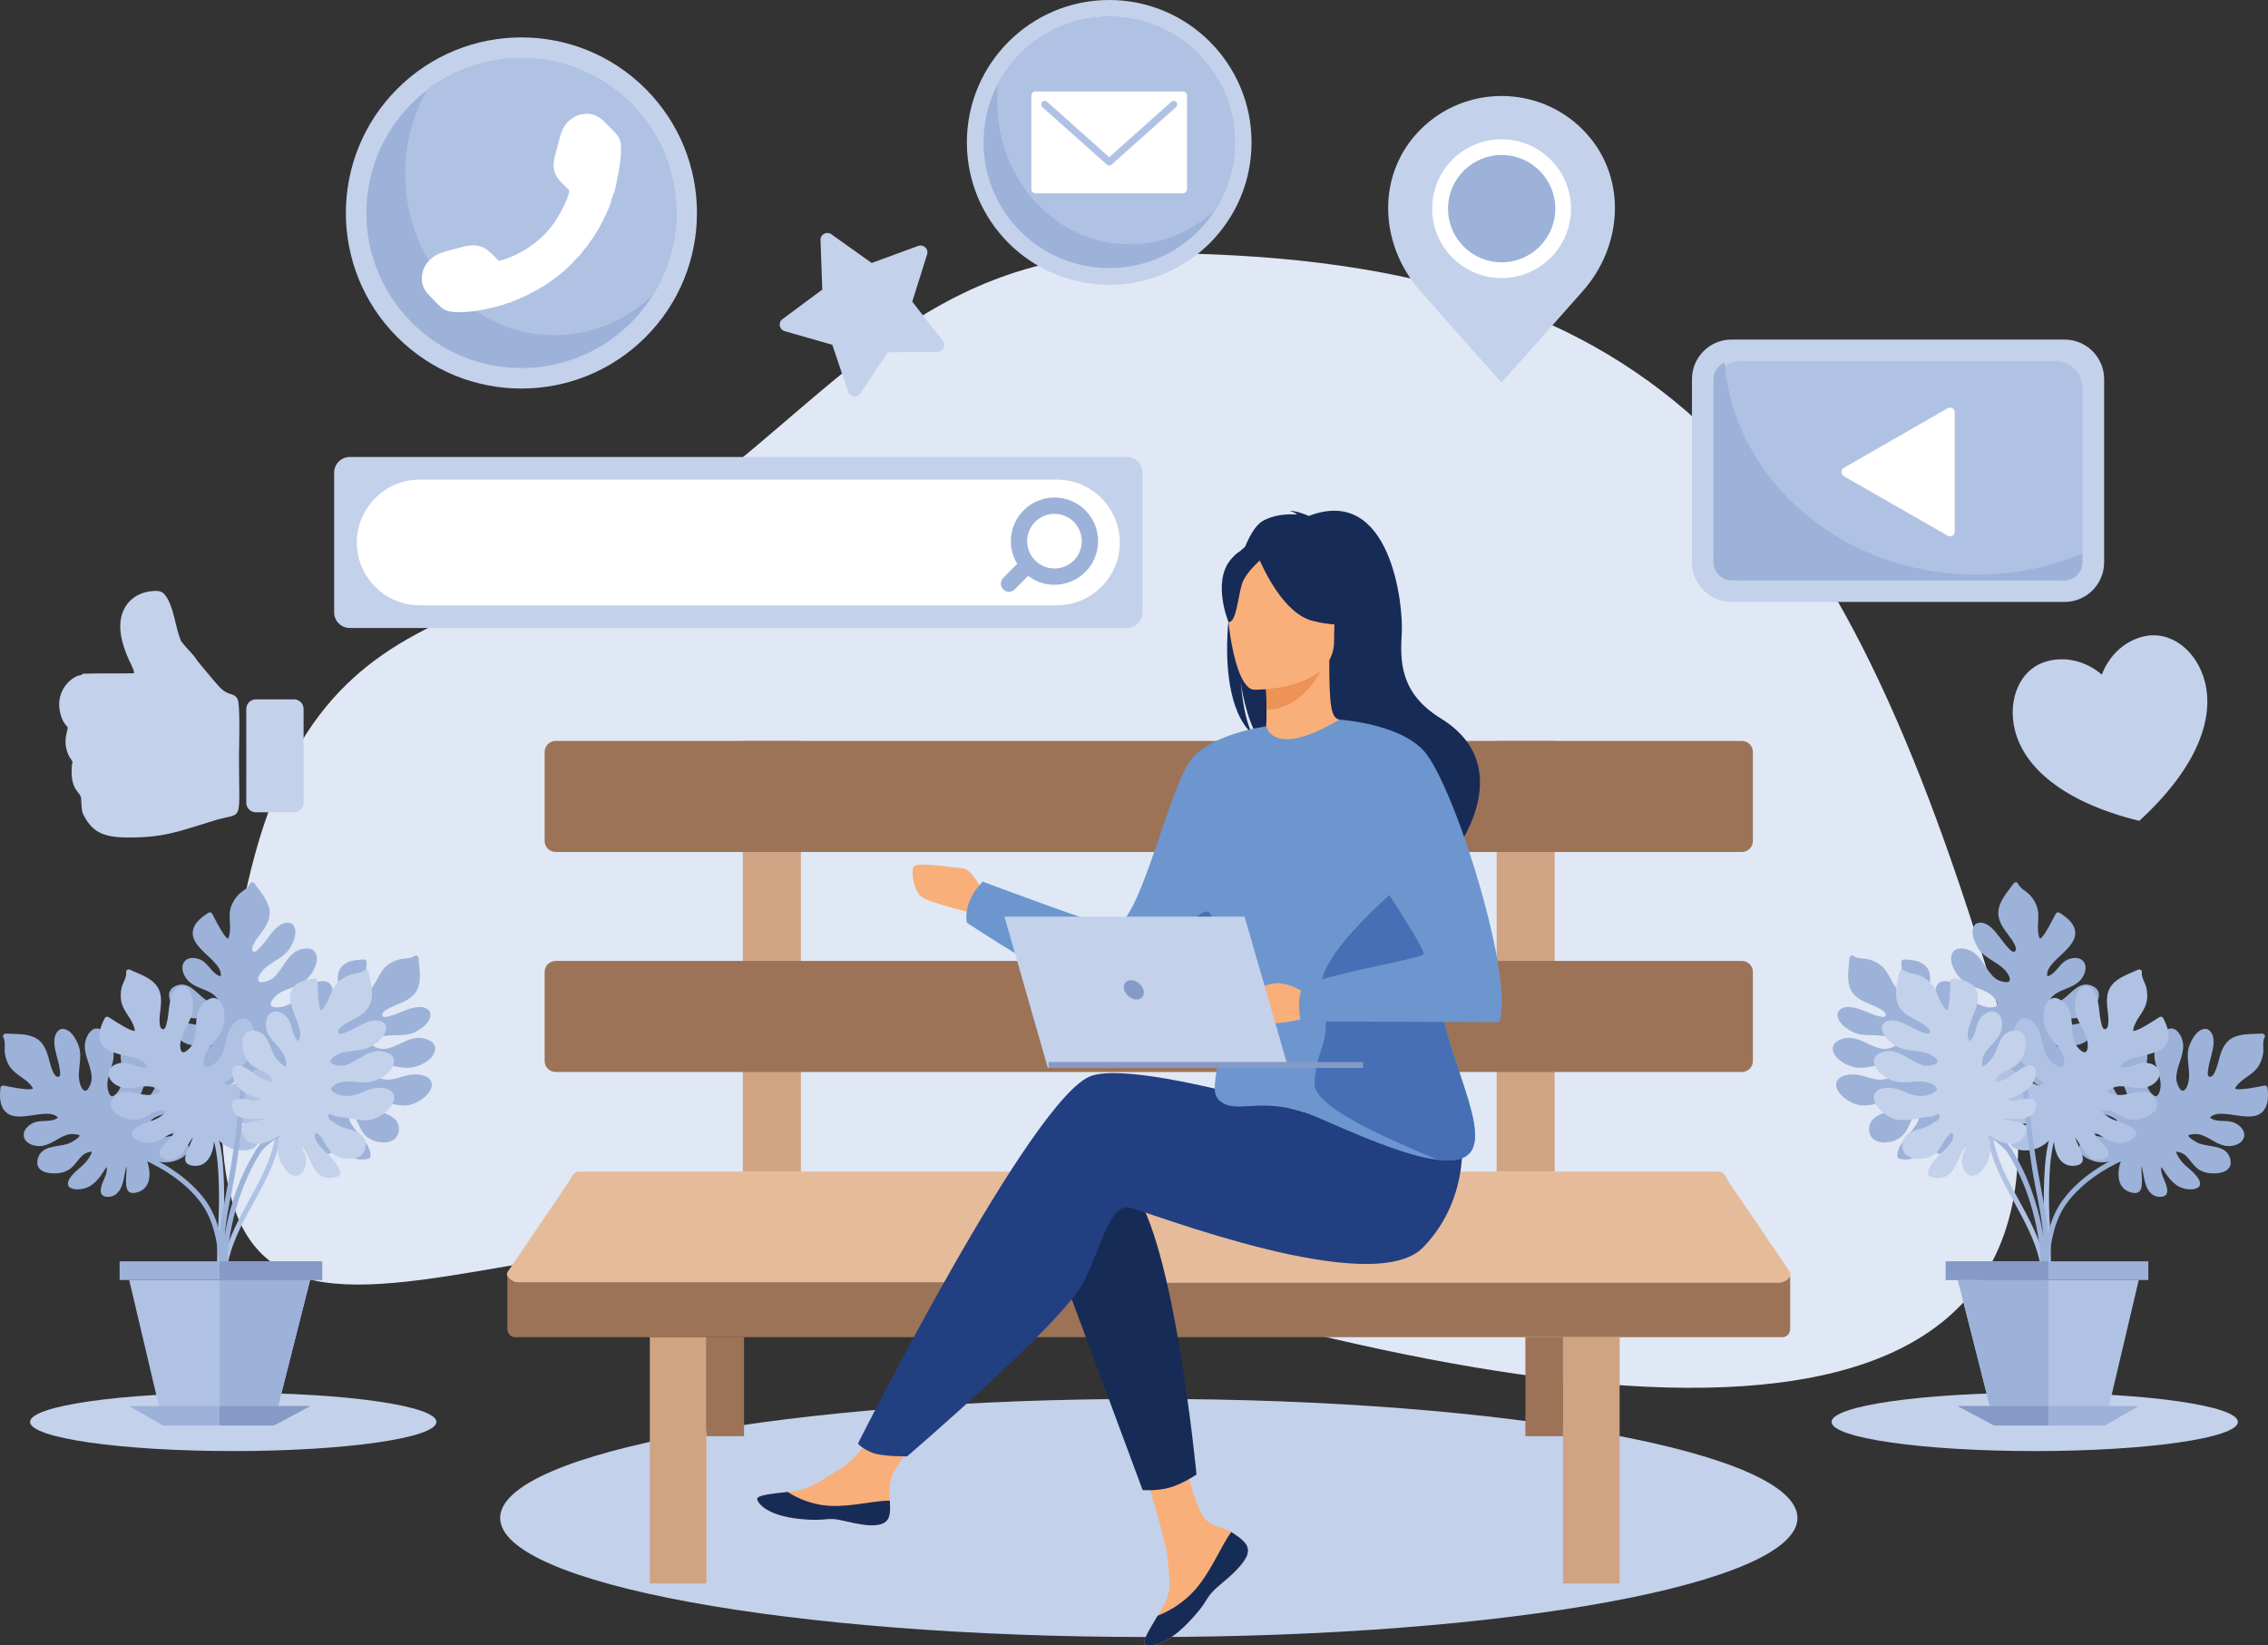 <?xml version="1.0" encoding="UTF-8"?><svg id="a" xmlns="http://www.w3.org/2000/svg" viewBox="0 0 2140.64 1552.76"><rect x="0" y="0" width="2140.64" height="1552.76" fill="#333333" stroke="none"/><path d="M1079.92,238.75c-206.61,0-293.66,136.33-442.82,242.37-197.44,140.34-394.85,48.94-426.44,523.05-28.17,421.94,322.91,45.7,817.9,196.83,495.03,151.13,999.12,212.01,849.54-277.05-149.59-488.98-318.13-685.19-798.17-685.19Z" style="fill:#e0e8f5; fill-rule:evenodd;"/><path d="M1084.27,1320.14c-338.13,0-612.21,50.32-612.21,112.36s274.08,112.36,612.21,112.36,612.25-50.33,612.25-112.36-274.12-112.36-612.25-112.36Z" style="fill:#c4d1eb; fill-rule:evenodd;"/><rect x="1439.74" y="1261.88" width="35.53" height="93.48" style="fill:#9c7357;"/><rect x="666.69" y="1261.88" width="35.57" height="93.48" style="fill:#9c7357;"/><path d="M1467.33,699.22h-54.72v406.45h54.72v-406.45h0Zm-711.44,0h-54.72v406.45h54.72v-406.45Z" style="fill:#d0a382; fill-rule:evenodd;"/><path d="M1643.97,699.22H524.54c-5.78,0-10.48,4.62-10.48,10.25v84.31c0,5.62,4.7,10.25,10.48,10.25H1643.97c5.78,0,10.48-4.62,10.48-10.25v-84.31c0-5.63-4.7-10.25-10.48-10.25Z" style="fill:#9c7357; fill-rule:evenodd;"/><path d="M1643.97,906.84H524.54c-5.78,0-10.48,4.62-10.48,10.25v84.31c0,5.62,4.7,10.25,10.48,10.25H1643.97c5.78,0,10.48-4.62,10.48-10.25v-84.31c0-5.63-4.7-10.25-10.48-10.25Z" style="fill:#9c7357; fill-rule:evenodd;"/><path d="M1622.08,1105.67H546.47c-5.55,0-6.97,5.62-10.06,10.25l-57.18,84.23c-3.12,4.62,4.62,10.33,10.02,10.33H1679.26c5.4,0,13.25-5.62,10.02-10.33l-57.18-84.23c-3.08-4.62-4.47-10.25-10.02-10.25Z" style="fill:#e5bb9a; fill-rule:evenodd;"/><path d="M478.85,1204.08v49.86c0,4.39,3.27,7.94,7.2,7.94H1682.5c3.93,0,7.17-3.55,7.17-7.94v-49.79c-1.39,3.39-6.55,6.32-10.4,6.32H489.25c-3.89,0-9.02-3.01-10.4-6.4Z" style="fill:#9c7357; fill-rule:evenodd;"/><path d="M1528.68,1261.88h-53.41v232.43h53.41v-232.43h0Zm-861.98,0h-53.37v232.43h53.37v-232.43Z" style="fill:#d0a382; fill-rule:evenodd;"/><path d="M1340.79,122.15h0c-42.08,42-39.46,108.35,0,152.82l76.45,86.08,76.45-86.08c39.46-44.47,42-110.82,0-152.82h0c-42.08-42.08-110.82-42.08-152.9,0Z" style="fill:#c4d1eb; fill-rule:evenodd;"/><path d="M1417.24,131.47c-36.22,0-65.5,29.29-65.5,65.43s29.29,65.51,65.5,65.51,65.51-29.36,65.51-65.51-29.36-65.43-65.51-65.43Z" style="fill:#fff; fill-rule:evenodd;"/><circle cx="1417.24" cy="196.9" r="50.63" transform="translate(1202.64 1611.57) rotate(-89.28)" style="fill:#9db2d9;"/><path d="M201.56,774.51c28.94-8.94,24,5.39,24-60.42,0-9.02,1.58-50.4-1.66-55.02-4.24-6.09-8.21-1.7-16.88-10.94-7.13-7.71-13.6-16.11-20.35-24.04l-3.43-4.86c-4.82-5.63-7.51-7.86-12.48-14.41-5.7-14.1-6.63-32.45-14.76-43-3.12-4.09-6.28-4.62-13.14-3.93-14.95,1.62-26.01,11.02-28.75,26.13-2.62,14.41,3.66,31.13,9.94,43.62,.96,2.7,2.31,4.08,2.5,7.71-16.07,.46-32.71-.15-48.51,.46-1.31,1.23,1.43,0-1.93,1.31-1.19,.46-.73,.15-2.16,.39-11.17,4.24-21.23,18.03-17.22,34.83,.92,3.85,1.89,6.78,3.89,9.86,3.08,4.78,4.24,2.47,2.27,9.56-2.27,8.17-.89,17.96,4.16,24.82,1.16,1.54,1.97,3.08,.92,4.32-2.5,26.12,8.36,25.43,8.63,33.21,.39,10.17,.96,12.33,1.85,14.18,8.13,16.41,18.34,21.81,40.81,22.04,34.91,.38,49.01-5.55,82.27-15.8h0Zm39.92-7.94h36.03c4.93,0,9.02-4.01,9.02-9.02v-88.55c0-4.93-4.08-9.02-9.02-9.02h-36.03c-4.97,0-9.02,4.08-9.02,9.02v88.55c0,5.01,4.05,9.02,9.02,9.02Z" style="fill:#c4d1eb; fill-rule:evenodd;"/><path d="M889.84,321.52l-28.82-36.84,14.03-44.62c1.58-5.09-3.35-9.79-8.36-8.01l-43.97,16.11-38.11-27.13c-4.35-3.08-10.4,.15-10.17,5.47l1.66,46.78-37.57,27.9c-4.32,3.16-3.08,9.86,2.08,11.33l44.97,12.87,14.91,44.31c1.7,5.09,8.48,6.01,11.44,1.62l26.13-38.84,46.82-.46c5.32-.08,8.32-6.24,4.97-10.48Z" style="fill:#c4d1eb; fill-rule:evenodd;"/><path d="M1983.83,636.72s-21.27-20.5-51.02-12.87c-26.51,6.78-38.38,36.45-30.98,65.58,8.63,33.68,43.77,67.12,117.29,85.23,55.95-51.25,70.59-97.49,61.96-131.24-7.4-29.05-32.14-49.32-58.65-42.62-29.83,7.71-38.61,35.91-38.61,35.91Z" style="fill:#c4d1eb; fill-rule:evenodd;"/><path d="M60.26,1175.18c-.04,4.08-.27,7.55-.58,9.94,.31-2.39,.54-5.86,.58-9.94Z" style="fill:#ecebe8; fill-rule:evenodd;"/><path d="M220.13,1314.36c-105.89,0-191.74,12.33-191.74,27.51s85.85,27.51,191.74,27.51,191.78-12.33,191.78-27.51-85.85-27.51-191.78-27.51Z" style="fill:#c4d1eb; fill-rule:evenodd;"/><path d="M185.61,870.69c3.01-3.86,7.13-6.78,11.29-9.4,1.12-.69,2.7-.23,3.31,.92,3.2,6.01,6.17,12.1,9.86,17.8,1.23,1.93,2.93,4.39,4.47,5.55,.11,.08,.5,.23,.65,.31,.04,0,.04-.08,.08-.08,.31-.46,.5-.92,.66-1.46,2.89-8.79-.62-18.27,1.66-27.05,1.19-4.7,4.16-9.63,7.55-13.02,3.66-3.78,8.59-5.47,10.87-10.48,.35-.77,1-1.16,1.66-1.16h.46c.81,0,1.66,.54,2.12,1.16,5.28,7.63,12.72,15.49,14.1,25.05,1.27,8.48-3.31,15.49-8.17,21.96-2.39,3.08-4.7,6.24-6.55,9.71-1,1.85-2.73,5.32-.92,7.17,1.93,1.93,4.86-1.54,6.4-3.08,3.12-3.24,5.7-6.86,8.44-10.48,4.43-5.86,11.52-14.8,19.88-13.18,3.7,.69,5.2,4.55,5.39,7.86,.31,5.32-2.27,11.02-4.86,15.41-5.93,10.09-17.92,13.02-25.59,21.19-1.77,1.85-6.63,8.25-3.85,10.87,.96,.92,3.24,.62,4.39,.38,2.81-.38,5.9-1.46,8.17-3.16,8.67-6.71,11.83-18.34,20.92-24.74,4.01-2.77,10.13-4.47,14.91-3.31,4.08,1,5.97,4.78,6.17,8.63,.19,4.7-1.93,9.56-4.28,13.41-2.7,4.55-6.47,8.32-11.06,10.95-9.17,5.16-20.77,5.86-26.86,15.41-.85,1.39-1.73,3.08-1.35,4.7,.31,1.23,2.08,1.62,3.12,1.85,4.7,1,10.87-.69,14.99-2.93,5.01-2.62,8.63-7.47,12.49-11.48,4.05-4.24,8.52-7.71,14.22-9.4,4.12-1.23,9.17-1.08,11.83,2.77,2.43,3.54,1.93,8.32,.92,12.25-1.27,5.16-4.12,9.94-7.59,14.02-3.78,4.32-9.71,6.78-15.03,8.55-5.51,1.85-11.25,3-16.68,5.09-1.43,.54-2.54,.92-4.16,1-1.7,.16-3.39,.08-5.05,.46-1.39,.38-.46,1.85,.04,2.85,1.12,2.47,4.74,2.31,7.01,2.54,2.16,.15,4.28,.69,6.47,.69,2.47,0,4.93-.39,7.4-.77,4.85-.77,9.98-1.62,14.8-.15,4.62,1.39,7.94,5.78,8.75,10.48,1.73,9.79-9.25,15.8-17.42,17.03-5.24,.85-9.98-.31-14.6-2.93-5.63-3.16-10.13-7.78-16.68-8.63-.42,2.62,.54,4.78,2.85,6.71,3.2,2.7,7.63,4.16,11.48,5.63,7.63,2.78,18.77,5.32,22.85,13.18,.5,1,.42,2.16-.39,2.93-3.62,3.47-7.78,6.16-12.87,6.55-4.2,.38-8.28-1.62-11.71-3.85-6.13-4.01-11.37-10.33-18.23-13.18,.96,1.77,2.54,2.93,4.47,4.39,3.39,2.7,5.16,6.4,6.13,10.56,1.43,6.24-.77,13.03-8.17,13.1-4.01,0-8.05-2-11.44-4.01-3.85-2.31-6.94-5.7-9.33-9.48-2.97-4.62-4.62-10.02-5.51-15.57-6.17,12.1-19.61,24.66-32.25,14.26-10.83-8.86,6.97-15.72,14.03-22.74-1.39,.54-2.74,1.31-4.01,1.93-3.66,1.85-7.24,4.01-11.1,5.55-7.13,2.93-15.14,2.62-19.42-4.7-3.7-6.4,3.97-9.32,8.67-10.71,3.82-1.16,10.98-2.39,13.76-6.24-9.44,1-19.96,2.16-28.09-3.24-3.7-2.54-8.13-7.25-8.55-11.95-.39-3.78,3.74-5.16,6.7-5.4,8.05-.85,15.88,2.7,23.97,2.47,1.93-.08,3.89-.23,5.74-.69,.73-.16,1.46-.31,2.12-.62,.23-.16,.5-.38,.69-.46-.04-.16-.12-.23-.23-.39-.73-.85-1.66-1.46-2.58-2.08-2.04-1.39-4.2-2.16-6.67-2.39-4.7-.54-9.4,.08-14.1-.77-5.24-.85-9.52-3.93-12.99-7.86-3.12-3.47-6.09-7.86-6.55-12.64-.54-4.93,2.47-8.25,6.82-9.94,12.25-4.7,19.46,8.01,28.21,13.72,2.31,1.54,5.05,2.54,7.71,3.39,1.08,.31,4.24,1.39,5.28,.54,.62-.54-1.46-3.85-1.85-4.47-1.77-2.85-4.01-4.85-6.9-6.47-7.32-4.16-16.22-5.47-22-12.1-3.78-4.32-6.78-11.71-3.04-17.03,3.89-5.55,12.64-4.09,17.61-.85,6.2,4.16,9.32,12.49,16.8,14.49,.65-3.55-.73-6.86-3.12-9.94-3.51-4.62-7.98-8.4-12.14-12.41-3.97-3.85-8.02-8.01-10.1-13.26-2.12-5.32-.77-10.63,2.7-15.1Z" style="fill:#9db2d9; fill-rule:evenodd;"/><path d="M.84,1041.24c-1.19-4.78-.92-9.86-.38-14.72,.12-1.31,1.46-2.31,2.74-2.08,6.71,1.23,13.37,2.7,20.11,3.31,2.24,.23,5.28,.38,7.09-.16,.12,0,.54-.15,.69-.23v-.16c-.19-.54-.46-.92-.73-1.39-5.16-7.71-14.72-10.79-20.27-18.11-2.97-3.78-4.97-9.17-5.55-13.95-.65-5.16,1.04-10.1-1.5-15.03-.92-1.77,1-3.39,2.62-3.31,9.29,.62,20.04-.38,28.4,4.39,7.44,4.24,10.13,12.25,12.18,20.04,.96,3.78,2,7.55,3.58,11.18,.85,1.93,2.5,5.39,5.09,5.16,2.74-.31,1.81-4.78,1.5-6.94-.62-4.47-1.85-8.79-2.97-13.1-1.85-7.09-4.55-18.19,1.97-23.81,2.85-2.47,6.78-1.23,9.52,.62,4.35,3.08,7.21,8.63,9.09,13.41,4.24,10.87-.89,22.12,.77,33.14,.35,2.62,2.39,10.4,6.16,9.79,1.31-.15,2.47-2.16,3.04-3.16,1.43-2.47,2.5-5.55,2.54-8.48,.12-10.94-7.09-20.58-6.43-31.67,.27-4.86,2.74-10.71,6.63-13.79,3.24-2.62,7.4-1.7,10.56,.54,3.81,2.7,6.28,7.4,7.9,11.64,1.85,4.93,2.5,10.25,1.74,15.41-1.58,10.48-8.25,19.96-4.47,30.75,.5,1.46,1.27,3.24,2.77,3.85,1.16,.54,2.58-.62,3.43-1.23,3.7-3.08,6.17-9.02,6.97-13.64,1-5.55-.5-11.41-1.27-16.88-.85-5.78-.81-11.48,1.39-17.03,1.54-4.01,4.82-7.78,9.52-7.55,4.28,.31,7.71,3.62,10.13,6.86,3.28,4.24,5.32,9.4,6.32,14.64,1.12,5.62-.62,11.79-2.5,17.11-1.97,5.47-4.62,10.71-6.4,16.26-.46,1.46-.85,2.54-1.73,3.93-.96,1.39-2.08,2.62-2.77,4.24-.58,1.23,1.16,1.46,2.24,1.7,2.62,.62,4.78-2.24,6.36-3.93,1.43-1.62,3.2-2.93,4.55-4.62,1.54-1.93,2.73-4.16,3.97-6.32,2.43-4.32,4.93-8.86,9.02-11.71,4.01-2.78,9.44-2.7,13.68-.39,8.79,4.7,6.71,17.03,2.62,24.28-2.62,4.55-6.44,7.63-11.33,9.56-6.01,2.54-12.45,3.16-17.11,7.78,1.81,2,4.05,2.54,7.01,1.93,4.12-.85,7.98-3.39,11.52-5.55,6.94-4.24,15.8-11.49,24.51-9.79,1.08,.23,1.97,1,2.04,2.16,.46,4.93,.04,9.86-2.81,14.1-2.31,3.55-6.4,5.55-10.29,6.86-6.97,2.23-15.14,2.54-21.62,6.17,1.93,.31,3.85-.23,6.2-.77,4.2-1.08,8.17-.15,12.06,1.7,5.82,2.77,9.82,8.71,5.28,14.49-2.5,3.16-6.59,5.08-10.25,6.47-4.2,1.62-8.75,1.93-13.18,1.54-5.51-.62-10.75-2.62-15.64-5.32,5.63,12.33,7.21,30.59-8.82,34.14-13.68,3.01-8.02-15.18-9.13-25.05-.42,1.39-.69,2.93-.96,4.32-.81,4.01-1.39,8.17-2.54,12.1-2.12,7.4-7.28,13.56-15.72,12.41-7.24-1.08-4.85-8.86-3.04-13.49,1.46-3.7,4.93-10.1,3.62-14.64-5.05,8.01-10.6,17.03-19.92,20.04-4.24,1.39-10.75,1.93-14.68-.62-3.2-2.08-1.7-6.17-.12-8.63,4.39-6.86,12.02-10.79,16.8-17.34,1.16-1.54,2.2-3.16,3.04-4.93,.31-.62,.62-1.31,.81-2,.04-.31,.04-.62,.04-.85-.12-.08-.27-.08-.42-.08-1.12,.08-2.16,.39-3.24,.77-2.35,.77-4.32,2.01-6.05,3.78-3.27,3.31-5.7,7.4-9.25,10.56-3.97,3.54-9.02,5.08-14.26,5.39-4.66,.23-9.98-.16-13.99-2.7-4.16-2.7-4.93-7.09-3.54-11.56,3.89-12.49,18.3-10.33,28.21-13.64,2.66-.85,5.12-2.39,7.4-3.93,.92-.69,3.74-2.47,3.74-3.85,0-.77-3.93-1.23-4.66-1.31-3.31-.38-6.28,.15-9.36,1.39-7.82,3.16-14.37,9.4-23.12,9.86-5.78,.23-13.37-2-15.26-8.17-1.97-6.55,4.62-12.49,10.29-14.33,7.01-2.31,15.49,.39,21.69-4.32-2.39-2.7-5.78-3.62-9.75-3.7-5.78-.08-11.52,1.08-17.22,1.85-5.47,.77-11.25,1.39-16.61-.15-5.51-1.7-8.9-6.09-10.25-11.48Z" style="fill:#9db2d9; fill-rule:evenodd;"/><path d="M329.14,907.76c4.62-1.77,9.67-2.16,14.57-2.24,1.31,0,2.43,1.16,2.39,2.47-.35,6.78-.96,13.56-.73,20.42,.04,2.23,.27,5.24,1,7.01,.08,.08,.27,.46,.39,.62,.04,0,.08,0,.12-.08,.5-.23,.89-.54,1.31-.85,6.97-6.09,8.86-15.95,15.37-22.42,3.43-3.39,8.48-6.09,13.14-7.25,5.09-1.31,10.17-.23,14.72-3.39,1.66-1.15,3.51,.54,3.62,2.16,.62,9.32,2.93,19.88-.77,28.75-3.31,7.94-10.83,11.56-18.34,14.57-3.62,1.46-7.21,3-10.56,5.01-1.85,1.08-5.13,3.16-4.51,5.7,.65,2.7,4.93,1.15,7.05,.62,4.32-1.16,8.44-2.93,12.6-4.63,6.86-2.7,17.49-6.78,23.85-1.08,2.81,2.54,2.12,6.63,.58,9.56-2.43,4.7-7.59,8.25-12.1,10.71-10.25,5.63-22.04,1.93-32.83,4.93-2.47,.69-9.94,3.7-8.9,7.4,.39,1.23,2.47,2.16,3.55,2.62,2.66,1.08,5.86,1.77,8.71,1.46,10.87-1.31,19.54-9.63,30.63-10.4,4.86-.38,10.98,1.31,14.53,4.78,2.97,2.93,2.62,7.17,.77,10.56-2.2,4.16-6.51,7.17-10.56,9.32-4.62,2.47-9.79,3.78-15.07,3.62-10.56-.23-20.85-5.62-31.02-.54-1.39,.69-3.04,1.7-3.51,3.31-.38,1.23,.92,2.47,1.7,3.16,3.51,3.31,9.67,5.01,14.37,5.24,5.63,.31,11.21-1.93,16.61-3.39,5.63-1.54,11.29-2.23,17.03-.77,4.16,1,8.4,3.78,8.71,8.48,.27,4.24-2.62,8.09-5.47,10.94-3.81,3.78-8.71,6.47-13.76,8.09-5.47,1.85-11.79,.92-17.3-.31-5.66-1.23-11.17-3.24-16.92-4.24-1.5-.31-2.66-.54-4.08-1.31-1.5-.77-2.93-1.69-4.55-2.16-1.39-.38-1.35,1.31-1.5,2.47-.27,2.62,2.89,4.39,4.74,5.7,1.77,1.31,3.35,2.85,5.2,4.01,2.12,1.31,4.47,2.16,6.74,3.08,4.59,1.85,9.4,3.78,12.79,7.47,3.24,3.62,3.82,9.09,2.12,13.49-3.58,9.33-16.11,8.86-23.77,5.7-4.89-2-8.36-5.4-10.98-10.02-3.2-5.63-4.66-11.95-9.86-15.95-1.7,2-1.96,4.32-1,7.17,1.35,3.93,4.43,7.47,6.97,10.71,5.09,6.32,13.37,14.26,12.79,23.12-.08,1.08-.77,2-1.85,2.31-4.89,1.08-9.83,1.23-14.37-1-3.82-1.93-6.32-5.7-8.09-9.4-3.12-6.63-4.39-14.72-8.82-20.65-.08,2,.65,3.78,1.54,6.09,1.58,4.01,1.16,8.09-.15,12.1-2,6.16-7.36,10.87-13.72,7.09-3.47-2.01-5.89-5.86-7.74-9.33-2.12-3.93-3.04-8.4-3.16-12.87-.15-5.55,1.19-11.02,3.28-16.19-11.52,7.09-29.48,11.02-34.99-4.39-4.7-13.26,14.1-9.86,23.74-12.25-1.5-.23-3-.38-4.47-.46-4.12-.23-8.21-.31-12.33-.93-7.63-1.23-14.33-5.55-14.22-14.02,.12-7.4,8.17-5.93,12.95-4.78,3.85,1,10.63,3.62,14.99,1.77-8.63-4.01-18.23-8.4-22.39-17.26-1.93-4.01-3.27-10.4-1.23-14.64,1.62-3.39,5.86-2.47,8.52-1.16,7.32,3.47,12.22,10.56,19.31,14.49,1.66,.92,3.43,1.77,5.28,2.31,.69,.23,1.43,.46,2.16,.54,.23,.08,.58,0,.81,0,.04-.15,.04-.31,0-.46-.19-1.08-.65-2.08-1.12-3.08-1.08-2.23-2.54-4.08-4.51-5.55-3.78-2.85-8.09-4.7-11.71-7.86-4.01-3.47-6.13-8.32-7.09-13.41-.85-4.62-1.16-9.94,.89-14.26,2.08-4.47,6.36-5.78,10.98-4.93,12.91,2.23,12.56,16.8,17.11,26.2,1.19,2.55,3.04,4.86,4.89,6.86,.73,.85,2.89,3.39,4.24,3.24,.77-.15,.69-4.08,.69-4.78-.04-3.39-.96-6.24-2.54-9.17-4.16-7.32-11.14-13.02-12.64-21.66-1.04-5.7,.19-13.49,6.09-16.18,6.28-2.77,12.99,3.08,15.53,8.4,3.24,6.7,1.62,15.49,7.01,21.04,2.39-2.77,2.85-6.24,2.43-10.17-.62-5.78-2.51-11.33-4.01-16.88-1.43-5.32-2.81-10.94-1.89-16.49,.92-5.7,4.86-9.56,10.06-11.64Z" style="fill:#9db2d9; fill-rule:evenodd;"/><path d="M93.98,974.5c.62-4.86,2.73-9.48,5.01-13.87,.65-1.08,2.23-1.46,3.35-.85,5.78,3.62,11.41,7.4,17.49,10.56,1.97,1,4.74,2.23,6.63,2.47h.77v-.16c0-.54-.08-1.08-.19-1.54-1.93-9.09-9.67-15.49-12.14-24.28-1.35-4.7-1.23-10.4,0-15.1,1.31-5.01,4.7-8.94,4.16-14.49-.19-2,2.16-2.77,3.66-2.08,8.36,3.93,18.77,7.01,24.74,14.57,5.32,6.7,4.93,15.1,3.93,23.12-.5,3.85-.92,7.71-.77,11.64,.12,2.16,.31,6.01,2.81,6.71,2.66,.69,3.43-3.78,3.97-5.86,1.08-4.39,1.5-8.86,2.04-13.25,.92-7.4,2.54-18.65,10.63-21.42,3.54-1.23,6.78,1.31,8.59,4.08,2.93,4.39,3.54,10.64,3.51,15.8-.04,11.71-8.94,20.19-11.52,31.14-.58,2.47-1.58,10.48,2.16,11.33,1.27,.31,3.08-1.08,3.97-1.85,2.23-1.77,4.39-4.24,5.51-6.86,4.12-10.17,1-21.81,5.7-31.83,2.04-4.47,6.51-9.02,11.25-10.4,3.97-1.23,7.51,1.16,9.63,4.39,2.5,3.93,3.12,9.17,3,13.72-.08,5.32-1.43,10.4-4.05,15.03-5.32,9.1-15.03,15.49-15.53,26.82-.04,1.54,.04,3.47,1.19,4.7,.89,.92,2.58,.38,3.62,.08,4.58-1.54,9.06-6.09,11.52-10.1,3.01-4.78,3.74-10.79,5.01-16.18,1.35-5.71,3.54-10.95,7.59-15.26,2.93-3.16,7.4-5.55,11.64-3.54,3.85,1.85,5.82,6.24,6.94,10.1,1.46,5.16,1.43,10.71,.42,15.95-1.04,5.7-4.93,10.79-8.63,14.95-3.85,4.39-8.25,8.24-11.94,12.79-.96,1.16-1.73,2.08-3.04,3.01-1.39,.92-2.93,1.69-4.12,2.93-1.04,1,.5,1.77,1.43,2.39,2.2,1.62,5.28-.31,7.32-1.31,1.97-.92,4.08-1.54,5.97-2.62,2.16-1.23,4.08-2.85,6.01-4.47,3.81-3.01,7.82-6.32,12.75-7.55,4.7-1.08,9.71,1.08,12.79,4.7,6.43,7.63-.08,18.34-6.47,23.58-4.16,3.31-8.82,4.7-14.1,4.78-6.51,.08-12.72-1.7-18.76,.85,.92,2.47,2.81,3.85,5.82,4.39,4.12,.69,8.67-.23,12.75-.93,8.01-1.39,18.88-4.78,26.39-.08,.89,.62,1.39,1.69,1.08,2.77-1.39,4.78-3.62,9.25-7.78,12.1-3.51,2.39-8.01,2.77-12.1,2.54-7.32-.46-15.03-3.24-22.39-2.23,1.66,1,3.66,1.23,6.05,1.54,4.32,.62,7.67,2.93,10.56,6.01,4.43,4.78,5.93,11.71-.42,15.49-3.47,2-8.02,2.31-11.94,2.23-4.47-.08-8.82-1.46-12.79-3.47-4.89-2.62-9.02-6.4-12.56-10.71,.65,13.48-4.62,31.13-20.77,28.51-13.83-2.31-1.85-17.11,.73-26.74-.92,1.23-1.73,2.47-2.5,3.7-2.24,3.47-4.28,7.09-6.82,10.33-4.7,6.09-11.79,9.86-19.19,5.7-6.36-3.62-1.23-10.02,2.12-13.64,2.77-2.93,8.32-7.55,8.82-12.33-7.67,5.7-16.18,11.95-25.97,11.33-4.43-.31-10.63-2.16-13.37-6.01-2.24-3.08,.65-6.32,3.08-8.01,6.59-4.78,15.14-5.63,22-9.86,1.66-1.08,3.2-2.24,4.66-3.55,.5-.46,1.04-1,1.46-1.54,.15-.31,.27-.62,.35-.77-.08-.08-.19-.15-.38-.23-1-.39-2.16-.46-3.24-.54-2.47-.08-4.74,.31-7.01,1.31-4.32,1.93-8.05,4.78-12.52,6.4-5.01,1.85-10.25,1.39-15.22-.31-4.39-1.39-9.21-3.78-12.02-7.63-2.89-4.01-1.97-8.32,.96-12.02,8.25-10.17,20.81-2.85,31.25-2.23,2.77,.16,5.66-.38,8.36-1,1.08-.23,4.39-.85,4.85-2.16,.27-.7-3.2-2.54-3.85-2.93-2.97-1.54-5.89-2.16-9.21-2.16-8.44,.08-16.8,3.39-25.12,.62-5.43-1.85-11.71-6.78-11.14-13.18,.58-6.86,8.9-9.94,14.8-9.56,7.44,.46,14.33,6.01,21.77,4.01-1.19-3.39-4.05-5.47-7.67-7.01-5.32-2.23-11.14-3.31-16.72-4.62-5.36-1.31-10.94-2.93-15.34-6.32-4.55-3.62-6.05-8.94-5.28-14.49Z" style="fill:#b0c2e4; fill-rule:evenodd;"/><path d="M129.74,927.64c2.81,12.18,5.24,24.43,8.75,36.45,3.62,12.33,8.71,23.74,15.76,34.53,14.53,22.19,33.06,41.46,48.05,63.35,.62,.85,.5,1.77,0,2.47,2.89,5.47,4.59,11.64,5.78,17.57,2.12,10.33,2.74,20.88,3.16,31.44,.5,12.87,.39,25.59-.19,38.46-.69,15.1-1.73,30.21-1.08,45.31,.04,.92,.12,1.77,.15,2.62,.15,3.16-4.7,3.16-4.85,0-.85-14.72,0-29.51,.77-44.23,.62-13.18,.92-26.2,.42-39.38-.35-10.17-.85-20.35-2.58-30.36-1.58-9.17-4.12-19.5-11.02-26.21-.96-.92-.85-2.16-.27-3-13.99-19.04-30.02-36.53-43-56.34-6.97-10.56-11.91-22.04-15.57-34.14-3.66-12.25-6.09-24.81-8.94-37.22-.69-3.08,3.97-4.39,4.66-1.31Z" style="fill:#b0c2e4; fill-rule:evenodd;"/><path d="M208.92,1200.61c2.58-23.58,13.49-44.7,24.7-65.2,11.14-20.34,22.89-41,26.32-64.27,.42-3.08,5.13-1.77,4.66,1.31-6.82,46.47-45.62,81.23-50.82,128.16-.39,3.08-5.24,3.08-4.86,0Z" style="fill:#b0c2e4; fill-rule:evenodd;"/><path d="M137.6,1090.1c20.73,9.02,41.08,22.89,55.03,40.92,7.59,9.86,12.06,21.11,14.87,32.83,1.04-12.25,3.31-24.35,5.66-36.45,5.47-28.13,9.67-56.33,12.29-84.92,1.04-11.33,1.85-22.66,2.39-33.99,.12-3.16,4.97-3.16,4.86,0-1.46,31.52-5.13,62.89-9.98,94.1-3.31,21.04-8.9,41.92-10.56,63.19,1.85-11.56,4.59-22.89,8.13-33.99,5.05-15.88,11.87-31.29,20.69-45.39-.04-.54,.15-1.23,.66-1.77,.58-.7,1.19-1.31,1.81-2,2.2-3.31,4.47-6.47,6.9-9.63,1.12-1.39,2.66-.92,3.47,.23,3.74-2.85,7.67-5.39,11.95-7.63,9.98-5.16,22.39-8.48,27.17-19.8,1.19-2.85,5.39-.39,4.2,2.47-4.74,11.25-16.34,15.41-26.47,20.34-9.09,4.39-16.8,10.09-23.62,17.34-9.71,14.8-16.95,31.13-22.27,47.93-6.51,20.35-10.25,41.69-10.29,63.12v.31c.31,1.54-.92,2.62-2.27,2.7-.62,2.23-4.55,1.93-4.74-.85-1.81-22.97-4.43-47.01-19.11-65.74-13.56-17.26-33.22-30.44-53.21-39.15-2.85-1.23-.38-5.47,2.47-4.16Z" style="fill:#9db2d9; fill-rule:evenodd;"/><path d="M282.75,927.1c4.39-2.23,9.4-3.08,14.26-3.7,1.31-.08,2.54,1,2.62,2.31,.31,6.78,.39,13.56,1.23,20.35,.31,2.23,.77,5.24,1.7,6.86,.04,.16,.31,.46,.46,.62,0,0,.04,0,.12-.08,.42-.23,.81-.62,1.16-1,6.4-6.71,7.28-16.72,13.14-23.81,3.08-3.7,7.9-6.78,12.41-8.48,4.93-1.77,10.1-1.23,14.33-4.78,1.5-1.31,3.51,.23,3.78,1.85,1.54,9.17,4.86,19.42,2,28.67-2.47,8.17-9.63,12.56-16.8,16.26-3.47,1.77-6.93,3.62-10.06,6.01-1.73,1.31-4.74,3.62-3.93,6.09,.92,2.62,5.05,.69,7.09-.08,4.2-1.54,8.13-3.7,12.1-5.78,6.55-3.39,16.76-8.48,23.66-3.39,3,2.23,2.74,6.32,1.5,9.48-2,4.86-6.78,8.86-11.06,11.79-9.63,6.55-21.73,4.09-32.18,8.09-2.39,.92-9.52,4.62-8.13,8.17,.46,1.31,2.66,2,3.78,2.31,2.73,.85,5.97,1.15,8.79,.62,10.67-2.39,18.53-11.48,29.48-13.33,4.78-.85,11.1,.31,14.91,3.39,3.24,2.62,3.31,6.86,1.81,10.48-1.81,4.24-5.78,7.71-9.6,10.25-4.39,2.93-9.4,4.7-14.68,5.09-10.48,.77-21.27-3.62-30.9,2.47-1.31,.77-2.85,1.93-3.2,3.55-.23,1.31,1.19,2.39,2,3.08,3.81,2.93,10.13,4.01,14.83,3.78,5.62-.23,10.98-3.01,16.18-5.01,5.47-2.08,11.02-3.31,16.88-2.39,4.28,.62,8.75,3.01,9.48,7.55,.69,4.24-1.81,8.33-4.39,11.48-3.39,4.08-8.02,7.24-12.91,9.4-5.24,2.31-11.64,2-17.22,1.31-5.78-.69-11.44-2.16-17.26-2.62-1.54-.15-2.7-.23-4.2-.85-1.54-.62-3.08-1.39-4.74-1.69-1.43-.31-1.19,1.39-1.23,2.54,0,2.7,3.31,4.16,5.28,5.24,1.89,1.16,3.58,2.54,5.55,3.47,2.24,1.08,4.66,1.77,7.05,2.47,4.7,1.39,9.71,2.85,13.41,6.24,3.58,3.24,4.66,8.55,3.39,13.18-2.62,9.63-15.18,10.33-23.04,7.94-5.09-1.46-8.9-4.55-11.95-8.86-3.74-5.32-5.74-11.48-11.37-14.95-1.5,2.16-1.54,4.47-.27,7.24,1.7,3.78,5.09,7.01,7.98,9.94,5.66,5.85,14.64,12.95,14.95,21.81,.04,1-.58,2.08-1.66,2.39-4.74,1.62-9.63,2.23-14.37,.46-3.97-1.46-6.82-5.01-8.94-8.55-3.78-6.24-5.86-14.18-10.79-19.73,.08,2,1,3.7,2.12,5.86,1.97,3.93,1.93,8.01,1,12.17-1.39,6.32-6.28,11.48-12.99,8.4-3.62-1.77-6.44-5.32-8.59-8.63-2.5-3.7-3.85-8.09-4.39-12.49-.65-5.47,.15-11.1,1.7-16.41-10.75,8.17-28.28,13.79-35.22-1-5.97-12.71,13.06-11.17,22.43-14.49-1.5-.08-3.01-.08-4.47,0-4.12,.15-8.25,.46-12.37,.23-7.71-.46-14.83-4.16-15.53-12.64-.62-7.24,7.55-6.63,12.41-5.93,3.97,.62,10.94,2.62,15.14,.31-8.98-3.16-19-6.63-24-15.03-2.27-3.78-4.24-10.02-2.62-14.41,1.27-3.55,5.59-3.01,8.36-2,7.63,2.77,13.18,9.32,20.58,12.56,1.81,.77,3.62,1.39,5.51,1.85,.73,.15,1.46,.31,2.2,.31,.27,0,.62-.08,.81-.16,.04-.08,.04-.23-.04-.46-.27-1-.85-2-1.43-2.93-1.27-2.16-2.89-3.78-5.01-5.09-4.05-2.39-8.52-3.93-12.41-6.63-4.35-3.08-6.9-7.71-8.36-12.72-1.27-4.47-2.08-9.79-.5-14.26,1.66-4.7,5.78-6.4,10.44-6.01,13.1,1,14.14,15.49,19.58,24.51,1.43,2.31,3.51,4.47,5.55,6.32,.81,.77,3.2,3.08,4.51,2.77,.77-.23,.35-4.08,.23-4.85-.35-3.31-1.54-6.09-3.43-8.79-4.82-6.94-12.29-11.95-14.68-20.35-1.54-5.55-1.08-13.49,4.55-16.72,5.94-3.39,13.18,1.77,16.26,6.86,3.85,6.32,3.12,15.18,8.98,20.19,2.12-2.93,2.27-6.47,1.46-10.33-1.16-5.62-3.58-11.02-5.63-16.41-1.96-5.09-3.85-10.64-3.47-16.18,.38-5.78,3.89-10.02,8.9-12.56Z" style="fill:#c4d1eb; fill-rule:evenodd;"/><polygon points="153.82 1343.18 258.44 1343.18 292.69 1207.93 121.95 1207.93 153.82 1343.18" style="fill:#b0c2e4; fill-rule:evenodd;"/><rect x="112.9" y="1190.28" width="191.2" height="17.65" style="fill:#9db2d9;"/><polygon points="207.3 1207.93 292.69 1207.93 258.44 1343.18 207.3 1343.18 207.3 1207.93" style="fill:#9db2d9; fill-rule:evenodd;"/><rect x="207.3" y="1190.28" width="96.79" height="17.65" style="fill:#859ac6;"/><polygon points="153.82 1345.26 258.44 1345.26 292.69 1326.92 121.95 1326.92 153.82 1345.26" style="fill:#9db2d9; fill-rule:evenodd;"/><polygon points="207.3 1326.92 292.69 1326.92 258.44 1345.26 207.3 1345.26 207.3 1326.92" style="fill:#859ac6; fill-rule:evenodd;"/><path d="M2080.31,1175.18c.08,4.08,.31,7.55,.62,9.94-.31-2.39-.54-5.86-.62-9.94Z" style="fill:#ecebe8; fill-rule:evenodd;"/><path d="M1920.48,1314.36c105.89,0,191.74,12.33,191.74,27.51s-85.85,27.51-191.74,27.51-191.74-12.33-191.74-27.51,85.85-27.51,191.74-27.51Z" style="fill:#c4d1eb; fill-rule:evenodd;"/><path d="M1955.01,870.69c-2.93-3.86-7.09-6.78-11.25-9.4-1.08-.69-2.77-.23-3.39,.92-3.16,6.01-6.16,12.1-9.86,17.8-1.15,1.93-2.93,4.39-4.47,5.55-.08,.08-.46,.23-.62,.31,0,0,0-.08-.08-.08-.31-.46-.46-.92-.7-1.46-2.77-8.79,.62-18.27-1.62-27.05-1.16-4.7-4.16-9.63-7.47-13.02-3.7-3.78-8.63-5.47-10.94-10.48-.31-.77-.92-1.16-1.69-1.16h-.46c-.77,0-1.54,.54-2,1.16-5.4,7.63-12.8,15.49-14.18,25.05-1.23,8.48,3.31,15.49,8.17,21.96,2.39,3.08,4.7,6.24,6.55,9.71,1,1.85,2.7,5.32,.93,7.17-1.93,1.93-4.86-1.54-6.4-3.08-3.08-3.24-5.7-6.86-8.4-10.48-4.47-5.86-11.48-14.8-19.96-13.18-3.7,.69-5.16,4.55-5.4,7.86-.31,5.32,2.31,11.02,4.93,15.41,5.86,10.09,17.88,13.02,25.59,21.19,1.77,1.85,6.63,8.25,3.85,10.87-1,.92-3.24,.62-4.39,.38-2.85-.38-5.94-1.46-8.25-3.16-8.63-6.71-11.79-18.34-20.88-24.74-3.93-2.77-10.1-4.47-14.95-3.31-4.09,1-5.94,4.78-6.09,8.63-.23,4.7,1.85,9.56,4.24,13.41,2.7,4.55,6.47,8.32,11.02,10.95,9.25,5.16,20.81,5.86,26.97,15.41,.77,1.39,1.69,3.08,1.23,4.7-.31,1.23-2,1.62-3.08,1.85-4.7,1-10.87-.69-14.95-2.93-5.09-2.62-8.63-7.47-12.48-11.48-4.01-4.24-8.55-7.71-14.18-9.4-4.16-1.23-9.25-1.08-11.87,2.77-2.47,3.54-2,8.32-.92,12.25,1.23,5.16,4.16,9.94,7.55,14.02,3.78,4.32,9.71,6.78,15.03,8.55,5.47,1.85,11.25,3,16.72,5.09,1.39,.54,2.54,.92,4.16,1,1.7,.16,3.39,.08,5.01,.46,1.39,.38,.46,1.85,0,2.85-1.16,2.47-4.7,2.31-7.01,2.54-2.16,.15-4.32,.69-6.47,.69-2.47,0-5.01-.39-7.4-.77-4.93-.77-10.02-1.62-14.8-.15-4.62,1.39-7.94,5.78-8.79,10.48-1.69,9.79,9.25,15.8,17.42,17.03,5.24,.85,10.02-.31,14.64-2.93,5.63-3.16,10.1-7.78,16.65-8.63,.46,2.62-.54,4.78-2.85,6.71-3.16,2.7-7.63,4.16-11.48,5.63-7.63,2.78-18.8,5.32-22.81,13.18-.54,1-.46,2.16,.38,2.93,3.62,3.47,7.78,6.16,12.87,6.55,4.16,.38,8.32-1.62,11.71-3.85,6.09-4.01,11.33-10.33,18.19-13.18-.92,1.77-2.47,2.93-4.47,4.39-3.39,2.7-5.16,6.4-6.09,10.56-1.46,6.24,.69,13.03,8.09,13.1,4.08,0,8.17-2,11.48-4.01,3.85-2.31,6.94-5.7,9.32-9.48,2.93-4.62,4.62-10.02,5.55-15.57,6.17,12.1,19.58,24.66,32.21,14.26,10.79-8.86-6.94-15.72-14.03-22.74,1.39,.54,2.77,1.31,4.01,1.93,3.7,1.85,7.25,4.01,11.1,5.55,7.09,2.93,15.11,2.62,19.42-4.7,3.7-6.4-3.93-9.32-8.63-10.71-3.85-1.16-11.02-2.39-13.79-6.24,9.48,1,19.96,2.16,28.13-3.24,3.7-2.54,8.09-7.25,8.55-11.95,.38-3.78-3.78-5.16-6.71-5.4-8.01-.85-15.88,2.7-24.04,2.47-1.85-.08-3.85-.23-5.7-.69-.69-.16-1.46-.31-2.16-.62-.15-.16-.46-.38-.62-.46,0-.16,.08-.23,.23-.39,.69-.85,1.62-1.46,2.54-2.08,2.08-1.39,4.24-2.16,6.71-2.39,4.7-.54,9.33,.08,14.1-.77,5.24-.85,9.48-3.93,12.95-7.86,3.08-3.47,6.09-7.86,6.55-12.64,.54-4.93-2.39-8.25-6.86-9.94-12.18-4.7-19.42,8.01-28.21,13.72-2.23,1.54-5.01,2.54-7.71,3.39-1,.31-4.16,1.39-5.24,.54-.62-.54,1.46-3.85,1.85-4.47,1.77-2.85,4.01-4.85,6.94-6.47,7.24-4.16,16.19-5.47,21.96-12.1,3.78-4.32,6.71-11.71,3.08-17.03-3.93-5.55-12.71-4.09-17.65-.85-6.17,4.16-9.32,12.49-16.8,14.49-.62-3.55,.77-6.86,3.08-9.94,3.55-4.62,8.01-8.4,12.18-12.41,4.01-3.85,8.01-8.01,10.1-13.26,2.08-5.32,.77-10.63-2.7-15.1Z" style="fill:#9db2d9; fill-rule:evenodd;"/><path d="M2139.81,1041.24c1.15-4.78,.92-9.86,.38-14.72-.16-1.31-1.46-2.31-2.77-2.08-6.71,1.23-13.33,2.7-20.12,3.31-2.23,.23-5.24,.38-7.09-.16-.16,0-.46-.15-.7-.23q0-.08,.08-.16c.15-.54,.38-.92,.69-1.39,5.16-7.71,14.72-10.79,20.27-18.11,2.93-3.78,4.93-9.17,5.55-13.95,.62-5.16-1.08-10.1,1.46-15.03,.92-1.77-1-3.39-2.62-3.31-9.25,.62-20.04-.38-28.44,4.39-7.4,4.24-10.1,12.25-12.1,20.04-1,3.78-2.08,7.55-3.62,11.18-.85,1.93-2.47,5.39-5.09,5.16-2.7-.31-1.85-4.78-1.54-6.94,.62-4.47,1.85-8.79,3.01-13.1,1.85-7.09,4.55-18.19-1.93-23.81-2.85-2.47-6.78-1.23-9.55,.62-4.32,3.08-7.25,8.63-9.09,13.41-4.24,10.87,.92,22.12-.77,33.14-.31,2.62-2.31,10.4-6.17,9.79-1.31-.15-2.47-2.16-3.08-3.16-1.39-2.47-2.47-5.55-2.47-8.48-.16-10.94,7.09-20.58,6.47-31.67-.31-4.86-2.77-10.71-6.63-13.79-3.31-2.62-7.47-1.7-10.64,.54-3.78,2.7-6.32,7.4-7.86,11.64-1.85,4.93-2.54,10.25-1.7,15.41,1.54,10.48,8.17,19.96,4.47,30.75-.54,1.46-1.39,3.24-2.85,3.85-1.16,.54-2.54-.62-3.39-1.23-3.78-3.08-6.24-9.02-7.01-13.64-1-5.55,.54-11.41,1.31-16.88,.85-5.78,.77-11.48-1.39-17.03-1.62-4.01-4.86-7.78-9.48-7.55-4.32,.31-7.78,3.62-10.17,6.86-3.31,4.24-5.39,9.4-6.32,14.64-1.15,5.62,.62,11.79,2.47,17.11,2,5.47,4.63,10.71,6.4,16.26,.46,1.46,.85,2.54,1.77,3.93,.92,1.39,2,2.62,2.7,4.24,.62,1.23-1.16,1.46-2.24,1.7-2.62,.62-4.78-2.24-6.32-3.93-1.46-1.62-3.24-2.93-4.55-4.62-1.54-1.93-2.7-4.16-3.93-6.32-2.47-4.32-4.93-8.86-9.09-11.71-3.93-2.78-9.4-2.7-13.56-.39-8.86,4.7-6.78,17.03-2.7,24.28,2.62,4.55,6.4,7.63,11.33,9.56,6.01,2.54,12.41,3.16,17.11,7.78-1.85,2-4,2.54-7.01,1.93-4.09-.85-7.94-3.39-11.49-5.55-6.93-4.24-15.87-11.49-24.51-9.79-1.08,.23-2,1-2.08,2.16-.46,4.93-.08,9.86,2.77,14.1,2.39,3.55,6.4,5.55,10.33,6.86,7.01,2.23,15.18,2.54,21.66,6.17-2.01,.31-3.86-.23-6.24-.77-4.24-1.08-8.17-.15-12.02,1.7-5.86,2.77-9.86,8.71-5.32,14.49,2.47,3.16,6.63,5.08,10.33,6.47,4.16,1.62,8.71,1.93,13.1,1.54,5.55-.62,10.79-2.62,15.65-5.32-5.62,12.33-7.17,30.59,8.86,34.14,13.64,3.01,8.01-15.18,9.09-25.05,.46,1.39,.69,2.93,.92,4.32,.85,4.01,1.39,8.17,2.62,12.1,2.08,7.4,7.24,13.56,15.72,12.41,7.25-1.08,4.78-8.86,3.01-13.49-1.46-3.7-4.93-10.1-3.62-14.64,5.09,8.01,10.63,17.03,19.96,20.04,4.24,1.39,10.71,1.93,14.64-.62,3.16-2.08,1.7-6.17,.08-8.63-4.32-6.86-12.02-10.79-16.8-17.34-1.08-1.54-2.16-3.16-3.01-4.93-.31-.62-.62-1.31-.77-2-.08-.31-.08-.62-.08-.85,.15-.08,.31-.08,.46-.08,1.08,.08,2.16,.39,3.24,.77,2.31,.77,4.32,2.01,6.01,3.78,3.24,3.31,5.7,7.4,9.25,10.56,4.01,3.54,9.02,5.08,14.26,5.39,4.7,.23,9.94-.16,13.95-2.7,4.24-2.7,4.93-7.09,3.55-11.56-3.85-12.49-18.26-10.33-28.21-13.64-2.62-.85-5.08-2.39-7.4-3.93-.92-.69-3.7-2.47-3.7-3.85,0-.77,3.93-1.23,4.7-1.31,3.31-.38,6.24,.15,9.32,1.39,7.86,3.16,14.33,9.4,23.12,9.86,5.78,.23,13.41-2,15.26-8.17,2-6.55-4.62-12.49-10.25-14.33-7.09-2.31-15.57,.39-21.73-4.32,2.39-2.7,5.78-3.62,9.79-3.7,5.7-.08,11.48,1.08,17.19,1.85,5.47,.77,11.25,1.39,16.65-.15,5.47-1.7,8.86-6.09,10.25-11.48Z" style="fill:#9db2d9; fill-rule:evenodd;"/><path d="M1811.43,907.76c-4.55-1.77-9.63-2.16-14.57-2.24-1.23,0-2.39,1.16-2.31,2.47,.31,6.78,.93,13.56,.7,20.42-.08,2.23-.23,5.24-1,7.01,0,.08-.31,.46-.38,.62q-.08,0-.08-.08c-.54-.23-.92-.54-1.31-.85-7.01-6.09-8.86-15.95-15.34-22.42-3.55-3.39-8.56-6.09-13.26-7.25-5.01-1.31-10.17-.23-14.64-3.39-1.69-1.15-3.54,.54-3.62,2.16-.62,9.32-2.93,19.88,.77,28.75,3.24,7.94,10.87,11.56,18.26,14.57,3.7,1.46,7.25,3,10.64,5.01,1.85,1.08,5.08,3.16,4.47,5.7-.62,2.7-4.93,1.15-7.09,.62-4.32-1.16-8.4-2.93-12.56-4.63-6.86-2.7-17.5-6.78-23.82-1.08-2.85,2.54-2.16,6.63-.62,9.56,2.47,4.7,7.63,8.25,12.18,10.71,10.17,5.63,21.96,1.93,32.75,4.93,2.47,.69,9.94,3.7,8.86,7.4-.31,1.23-2.47,2.16-3.55,2.62-2.62,1.08-5.78,1.77-8.63,1.46-10.94-1.31-19.57-9.63-30.67-10.4-4.78-.38-10.94,1.31-14.49,4.78-3.01,2.93-2.62,7.17-.77,10.56,2.16,4.16,6.47,7.17,10.48,9.32,4.7,2.47,9.87,3.78,15.11,3.62,10.56-.23,20.81-5.62,30.98-.54,1.46,.69,3.08,1.7,3.54,3.31,.39,1.23-.92,2.47-1.69,3.16-3.55,3.31-9.71,5.01-14.34,5.24-5.7,.31-11.25-1.93-16.65-3.39-5.62-1.54-11.25-2.23-16.96-.77-4.24,1-8.48,3.78-8.78,8.48-.31,4.24,2.62,8.09,5.55,10.94,3.7,3.78,8.63,6.47,13.72,8.09,5.4,1.85,11.79,.92,17.26-.31,5.7-1.23,11.25-3.24,16.95-4.24,1.54-.31,2.62-.54,4.01-1.31,1.54-.77,2.93-1.69,4.62-2.16,1.39-.38,1.39,1.31,1.46,2.47,.23,2.62-2.85,4.39-4.7,5.7-1.85,1.31-3.39,2.85-5.24,4.01-2.16,1.31-4.47,2.16-6.78,3.08-4.47,1.85-9.4,3.78-12.72,7.47-3.31,3.62-3.78,9.09-2.16,13.49,3.62,9.33,16.11,8.86,23.81,5.7,4.86-2,8.32-5.4,10.94-10.02,3.24-5.63,4.62-11.95,9.86-15.95,1.7,2,2,4.32,1,7.17-1.31,3.93-4.39,7.47-7.01,10.71-5.09,6.32-13.26,14.26-12.72,23.12,.08,1.08,.69,2,1.85,2.31,4.85,1.08,9.79,1.23,14.41-1,3.7-1.93,6.24-5.7,8.02-9.4,3.16-6.63,4.47-14.72,8.79-20.65,.15,2-.62,3.78-1.54,6.09-1.54,4.01-1.16,8.09,.15,12.1,2,6.16,7.4,10.87,13.79,7.09,3.47-2.01,5.86-5.86,7.78-9.33,2-3.93,2.93-8.4,3.08-12.87,.16-5.55-1.23-11.02-3.24-16.19,11.48,7.09,29.44,11.02,34.99-4.39,4.62-13.26-14.18-9.86-23.74-12.25,1.46-.23,3.01-.38,4.47-.46,4.08-.23,8.17-.31,12.33-.93,7.55-1.23,14.33-5.55,14.18-14.02-.08-7.4-8.17-5.93-12.95-4.78-3.85,1-10.64,3.62-14.95,1.77,8.63-4.01,18.19-8.4,22.35-17.26,1.93-4.01,3.24-10.4,1.23-14.64-1.62-3.39-5.86-2.47-8.48-1.16-7.4,3.47-12.25,10.56-19.27,14.49-1.7,.92-3.55,1.77-5.4,2.31-.62,.23-1.39,.46-2.08,.54-.31,.08-.62,0-.85,0v-.46c.15-1.08,.62-2.08,1.16-3.08,1-2.23,2.54-4.08,4.54-5.55,3.7-2.85,8.01-4.7,11.64-7.86,4.08-3.47,6.09-8.32,7.09-13.41,.85-4.62,1.16-9.94-.85-14.26-2.16-4.47-6.39-5.78-11.02-4.93-12.87,2.23-12.56,16.8-17.03,26.2-1.23,2.55-3.08,4.86-4.93,6.86-.77,.85-2.93,3.39-4.24,3.24-.85-.15-.7-4.08-.7-4.78,0-3.39,.92-6.24,2.54-9.17,4.08-7.32,11.1-13.02,12.64-21.66,1-5.7-.23-13.49-6.09-16.18-6.32-2.77-12.95,3.08-15.57,8.4-3.24,6.7-1.62,15.49-7.01,21.04-2.39-2.77-2.85-6.24-2.39-10.17,.62-5.78,2.47-11.33,4.01-16.88,1.39-5.32,2.77-10.94,1.85-16.49-.92-5.7-4.86-9.56-10.1-11.64Z" style="fill:#9db2d9; fill-rule:evenodd;"/><path d="M2046.71,974.5c-.77-4.86-2.78-9.48-5.09-13.87-.62-1.08-2.23-1.46-3.31-.85-5.78,3.62-11.48,7.4-17.49,10.56-2,1-4.78,2.23-6.63,2.47h-.77v-.16c0-.54,0-1.08,.15-1.54,1.93-9.09,9.71-15.49,12.18-24.28,1.31-4.7,1.23-10.4,0-15.1-1.31-5.01-4.7-8.94-4.16-14.49,.15-2-2.16-2.77-3.7-2.08-8.32,3.93-18.73,7.01-24.74,14.57-5.32,6.7-4.93,15.1-3.93,23.12,.46,3.85,.92,7.71,.77,11.64-.08,2.16-.31,6.01-2.78,6.71-2.7,.69-3.47-3.78-4-5.86-1.08-4.39-1.54-8.86-2-13.25-.92-7.4-2.62-18.65-10.64-21.42-3.55-1.23-6.78,1.31-8.63,4.08-2.93,4.39-3.54,10.64-3.54,15.8,.08,11.71,8.94,20.19,11.56,31.14,.62,2.47,1.54,10.48-2.16,11.33-1.23,.31-3.08-1.08-4.01-1.85-2.16-1.77-4.32-4.24-5.39-6.86-4.16-10.17-1.08-21.81-5.78-31.83-2.08-4.47-6.55-9.02-11.17-10.4-4.01-1.23-7.55,1.16-9.71,4.39-2.47,3.93-3.08,9.17-3,13.72,.08,5.32,1.46,10.4,4.08,15.03,5.32,9.1,15.03,15.49,15.49,26.82,.08,1.54,0,3.47-1.16,4.7-.92,.92-2.62,.38-3.7,.08-4.54-1.54-9.02-6.09-11.48-10.1-3.01-4.78-3.7-10.79-5.01-16.18-1.39-5.71-3.55-10.95-7.55-15.26-2.93-3.16-7.4-5.55-11.64-3.54-3.93,1.85-5.86,6.24-7.01,10.1-1.39,5.16-1.39,10.71-.38,15.95,1,5.7,4.93,10.79,8.63,14.95,3.85,4.39,8.24,8.24,11.94,12.79,.92,1.16,1.7,2.08,3.08,3.01,1.39,.92,2.85,1.69,4.09,2.93,1,1-.54,1.77-1.46,2.39-2.16,1.62-5.24-.31-7.25-1.31-2-.92-4.16-1.54-6.01-2.62-2.16-1.23-4.08-2.85-6.01-4.47-3.85-3.01-7.86-6.32-12.72-7.55-4.7-1.08-9.79,1.08-12.87,4.7-6.4,7.63,.16,18.34,6.55,23.58,4.08,3.31,8.79,4.7,14.1,4.78,6.47,.08,12.64-1.7,18.73,.85-.92,2.47-2.85,3.85-5.78,4.39-4.16,.69-8.71-.23-12.79-.93-8.01-1.39-18.88-4.78-26.36-.08-.92,.62-1.39,1.69-1.08,2.77,1.39,4.78,3.54,9.25,7.78,12.1,3.47,2.39,8.01,2.77,12.1,2.54,7.25-.46,15.03-3.24,22.35-2.23-1.7,1-3.62,1.23-6.01,1.54-4.32,.62-7.71,2.93-10.63,6.01-4.39,4.78-5.86,11.71,.46,15.49,3.55,2,8.01,2.31,11.95,2.23,4.47-.08,8.86-1.46,12.79-3.47,4.85-2.62,9.02-6.4,12.56-10.71-.62,13.48,4.62,31.13,20.81,28.51,13.87-2.31,1.85-17.11-.77-26.74,.92,1.23,1.69,2.47,2.47,3.7,2.31,3.47,4.32,7.09,6.86,10.33,4.7,6.09,11.79,9.86,19.19,5.7,6.32-3.62,1.23-10.02-2.16-13.64-2.7-2.93-8.32-7.55-8.79-12.33,7.71,5.7,16.19,11.95,25.97,11.33,4.39-.31,10.71-2.16,13.33-6.01,2.31-3.08-.62-6.32-3.08-8.01-6.47-4.78-15.11-5.63-21.96-9.86-1.62-1.08-3.16-2.24-4.62-3.55-.54-.46-1.08-1-1.46-1.54-.16-.31-.31-.62-.38-.77,.08-.08,.23-.15,.38-.23,1.08-.39,2.16-.46,3.24-.54,2.47-.08,4.78,.31,7.01,1.31,4.32,1.93,8.09,4.78,12.56,6.4,4.93,1.85,10.17,1.39,15.18-.31,4.39-1.39,9.17-3.78,12.02-7.63,2.85-4.01,2-8.32-.92-12.02-8.24-10.17-20.88-2.85-31.29-2.23-2.77,.16-5.63-.38-8.4-1-1.08-.23-4.32-.85-4.78-2.16-.31-.7,3.16-2.54,3.85-2.93,2.93-1.54,5.86-2.16,9.17-2.16,8.4,.08,16.8,3.39,25.12,.62,5.47-1.85,11.71-6.78,11.17-13.18-.62-6.86-8.94-9.94-14.8-9.56-7.47,.46-14.33,6.01-21.81,4.01,1.23-3.39,4.08-5.47,7.71-7.01,5.32-2.23,11.1-3.31,16.72-4.62,5.32-1.31,10.95-2.93,15.34-6.32,4.47-3.62,6.01-8.94,5.32-14.49Z" style="fill:#b0c2e4; fill-rule:evenodd;"/><path d="M2010.88,927.64c-2.85,12.18-5.24,24.43-8.71,36.45-3.62,12.33-8.79,23.74-15.8,34.53-14.57,22.19-33.06,41.46-48.01,63.35-.62,.85-.46,1.77,0,2.47-2.93,5.47-4.62,11.64-5.78,17.57-2.08,10.33-2.7,20.88-3.16,31.44-.54,12.87-.46,25.59,.15,38.46,.77,15.1,1.7,30.21,1.08,45.31,0,.92-.08,1.77-.16,2.62-.15,3.16,4.7,3.16,4.86,0,.85-14.72-.08-29.51-.69-44.23-.69-13.18-1-26.2-.46-39.38,.31-10.17,.77-20.35,2.62-30.36,1.54-9.17,4.01-19.5,10.94-26.21,.93-.92,.93-2.16,.31-3,13.95-19.04,30.06-36.53,43-56.34,6.94-10.56,11.87-22.04,15.49-34.14,3.7-12.25,6.09-24.81,9.02-37.22,.7-3.08-4-4.39-4.7-1.31Z" style="fill:#b0c2e4; fill-rule:evenodd;"/><path d="M1931.73,1200.61c-2.62-23.58-13.48-44.7-24.74-65.2-11.17-20.34-22.89-41-26.28-64.27-.46-3.08-5.16-1.77-4.7,1.31,6.86,46.47,45.62,81.23,50.86,128.16,.38,3.08,5.16,3.08,4.85,0Z" style="fill:#b0c2e4; fill-rule:evenodd;"/><path d="M2003.09,1090.1c-20.81,9.02-41.15,22.89-55.03,40.92-7.71,9.86-12.18,21.11-14.95,32.83-1.08-12.25-3.24-24.35-5.62-36.45-5.47-28.13-9.64-56.33-12.33-84.92-1-11.33-1.85-22.66-2.39-33.99-.16-3.16-4.93-3.16-4.78,0,1.39,31.52,5.09,62.89,9.94,94.1,3.31,21.04,8.86,41.92,10.56,63.19-1.85-11.56-4.62-22.89-8.17-33.99-5.08-15.88-11.87-31.29-20.65-45.39,0-.54-.15-1.23-.62-1.77-.62-.7-1.23-1.31-1.85-2-2.23-3.31-4.55-6.47-6.93-9.63-1.08-1.39-2.62-.92-3.47,.23-3.7-2.85-7.63-5.39-11.95-7.63-10.02-5.16-22.35-8.48-27.13-19.8-1.23-2.85-5.4-.39-4.24,2.47,4.78,11.25,16.42,15.41,26.43,20.34,9.09,4.39,16.8,10.09,23.74,17.34,9.63,14.8,16.88,31.13,22.19,47.93,6.47,20.35,10.25,41.69,10.33,63.12v.31c-.31,1.54,.92,2.62,2.24,2.7,.69,2.23,4.55,1.93,4.78-.85,1.77-22.97,4.39-47.01,19.04-65.74,13.56-17.26,33.29-30.44,53.25-39.15,2.85-1.23,.38-5.47-2.39-4.16Z" style="fill:#9db2d9; fill-rule:evenodd;"/><path d="M1857.9,927.1c-4.47-2.23-9.4-3.08-14.33-3.7-1.23-.08-2.47,1-2.62,2.31-.31,6.78-.31,13.56-1.23,20.35-.23,2.23-.77,5.24-1.7,6.86,0,.16-.31,.46-.38,.62q-.08,0-.08-.08c-.46-.23-.92-.62-1.23-1-6.32-6.71-7.25-16.72-13.1-23.81-3.08-3.7-7.94-6.78-12.48-8.48-4.93-1.77-10.02-1.23-14.26-4.78-1.62-1.31-3.55,.23-3.78,1.85-1.54,9.17-4.93,19.42-2,28.67,2.47,8.17,9.56,12.56,16.8,16.26,3.39,1.77,6.86,3.62,10.02,6.01,1.69,1.31,4.78,3.62,3.93,6.09-.85,2.62-5.01,.69-7.09-.08-4.24-1.54-8.09-3.7-12.1-5.78-6.55-3.39-16.8-8.48-23.58-3.39-3.08,2.23-2.77,6.32-1.54,9.48,2,4.86,6.78,8.86,11.02,11.79,9.63,6.55,21.73,4.09,32.14,8.09,2.47,.92,9.56,4.62,8.17,8.17-.46,1.31-2.62,2-3.7,2.31-2.77,.85-6.01,1.15-8.78,.62-10.79-2.39-18.65-11.48-29.52-13.33-4.86-.85-11.1,.31-14.95,3.39-3.31,2.62-3.31,6.86-1.77,10.48,1.77,4.24,5.78,7.71,9.56,10.25,4.47,2.93,9.4,4.7,14.64,5.09,10.56,.77,21.27-3.62,30.98,2.47,1.31,.77,2.85,1.93,3.16,3.55,.23,1.31-1.16,2.39-2,3.08-3.78,2.93-10.1,4.01-14.8,3.78-5.63-.23-11.02-3.01-16.18-5.01-5.47-2.08-11.02-3.31-16.88-2.39-4.32,.62-8.78,3.01-9.56,7.55-.62,4.24,1.85,8.33,4.47,11.48,3.39,4.08,8.01,7.24,12.87,9.4,5.32,2.31,11.64,2,17.26,1.31,5.78-.69,11.41-2.16,17.18-2.62,1.54-.15,2.77-.23,4.24-.85,1.62-.62,3.08-1.39,4.7-1.69,1.46-.31,1.23,1.39,1.23,2.54,0,2.7-3.24,4.16-5.24,5.24-1.85,1.16-3.54,2.54-5.55,3.47-2.16,1.08-4.62,1.77-7.01,2.47-4.7,1.39-9.71,2.85-13.41,6.24-3.62,3.24-4.7,8.55-3.47,13.18,2.7,9.63,15.18,10.33,23.12,7.94,5.09-1.46,8.86-4.55,11.87-8.86,3.78-5.32,5.86-11.48,11.41-14.95,1.54,2.16,1.54,4.47,.31,7.24-1.77,3.78-5.09,7.01-8.02,9.94-5.62,5.85-14.64,12.95-14.95,21.81,0,1,.62,2.08,1.62,2.39,4.78,1.62,9.63,2.23,14.41,.46,4.01-1.46,6.86-5.01,8.94-8.55,3.85-6.24,5.86-14.18,10.79-19.73-.16,2-1,3.7-2.16,5.86-1.85,3.93-1.85,8.01-.92,12.17,1.39,6.32,6.24,11.48,12.95,8.4,3.7-1.77,6.47-5.32,8.63-8.63,2.47-3.7,3.85-8.09,4.32-12.49,.77-5.47-.16-11.1-1.62-16.41,10.71,8.17,28.28,13.79,35.22-1,5.93-12.71-13.1-11.17-22.43-14.49,1.46-.08,3.01-.08,4.39,0,4.16,.15,8.32,.46,12.41,.23,7.71-.46,14.87-4.16,15.49-12.64,.62-7.24-7.55-6.63-12.33-5.93-4.01,.62-11.02,2.62-15.18,.31,9.02-3.16,19.03-6.63,23.97-15.03,2.31-3.78,4.32-10.02,2.7-14.41-1.31-3.55-5.63-3.01-8.4-2-7.63,2.77-13.18,9.32-20.65,12.56-1.7,.77-3.55,1.39-5.4,1.85-.77,.15-1.54,.31-2.23,.31-.23,0-.54-.08-.85-.16,0-.08,0-.23,.08-.46,.31-1,.85-2,1.46-2.93,1.23-2.16,2.93-3.78,4.93-5.09,4.09-2.39,8.55-3.93,12.49-6.63,4.32-3.08,6.86-7.71,8.32-12.72,1.31-4.47,2.08-9.79,.46-14.26-1.62-4.7-5.7-6.4-10.4-6.01-13.1,1-14.1,15.49-19.58,24.51-1.46,2.31-3.47,4.47-5.47,6.32-.93,.77-3.24,3.08-4.55,2.77-.85-.23-.39-4.08-.23-4.85,.31-3.31,1.54-6.09,3.39-8.79,4.78-6.94,12.33-11.95,14.64-20.35,1.62-5.55,1.08-13.49-4.47-16.72-6.01-3.39-13.25,1.77-16.26,6.86-3.85,6.32-3.16,15.18-9.02,20.19-2.16-2.93-2.31-6.47-1.46-10.33,1.16-5.62,3.62-11.02,5.62-16.41,2-5.09,3.85-10.64,3.47-16.18-.39-5.78-3.93-10.02-8.86-12.56Z" style="fill:#c4d1eb; fill-rule:evenodd;"/><polygon points="1986.76 1343.18 1882.18 1343.18 1847.88 1207.93 2018.66 1207.93 1986.76 1343.18" style="fill:#b0c2e4; fill-rule:evenodd;"/><rect x="1836.48" y="1190.28" width="191.2" height="17.65" style="fill:#9db2d9;"/><polygon points="1933.27 1207.93 1847.88 1207.93 1882.18 1343.18 1933.27 1343.18 1933.27 1207.93" style="fill:#9db2d9; fill-rule:evenodd;"/><rect x="1836.48" y="1190.28" width="96.79" height="17.65" style="fill:#859ac6;"/><polygon points="1986.76 1345.26 1882.18 1345.26 1847.88 1326.92 2018.66 1326.92 1986.76 1345.26" style="fill:#9db2d9; fill-rule:evenodd;"/><polygon points="1933.27 1326.92 1847.88 1326.92 1882.18 1345.26 1933.27 1345.26 1933.27 1326.92" style="fill:#859ac6; fill-rule:evenodd;"/><path d="M1174.94,1455.85c3.24,3.7,3.55,7.78,2,12.25h0c-3.01,8.25-12.79,17.34-24.12,26.51-1.46,1.15-2.77,2.23-3.93,3.24-.23,.23-.54,.46-.77,.77-.31,.15-.46,.38-.77,.62-10.56,9.71-6.55,12.02-25.59,31.75-21.73,22.66-36.68,23.04-40.92,20.96-3.58-1.77,3.74-13.72,11.79-27.21,.46-.62,.77-1.31,1.23-1.93,1.08-1.77,2.16-3.62,3.24-5.39,9.4-16.18,7.01-23.81,4.78-47.94-1.85-19.57-30.48-109.51-30.48-109.51l41.58-7.17s12.49,71.59,26.36,82.61c7.4,5.86,15.57,5.93,22.73,10.33,.46,.31,1,.62,1.46,.92,4.01,2.7,8.17,5.4,11.41,9.17Z" style="fill:#f9af79; fill-rule:evenodd;"/><path d="M1174.94,1455.85c3.24,3.7,3.55,7.78,2,12.25h0c-3.7,8.25-13.18,17.34-24.2,26.43-1.39,1.16-2.7,2.24-3.85,3.31-.23,.23-.54,.46-.77,.77-.31,.15-.46,.38-.77,.62-10.56,9.71-6.55,12.02-25.59,31.75-21.73,22.66-36.68,23.04-40.92,20.96-3.58-1.77,3.74-13.72,11.79-27.21,4.24-1.54,23.89-9.48,38.69-28.51,13.1-16.65,21.81-38.07,30.75-50.48,.46,.31,1,.62,1.46,.92,4.01,2.7,8.17,5.4,11.41,9.17Z" style="fill:#172b57; fill-rule:evenodd;"/><path d="M839.48,1429.88c-2.54,12.79-20.85,10.63-41.27,5.7-20.46-5.01-15.61,.92-44.7-2.31-29.13-3.24-37.92-14.1-38.84-18.42-.77-3.85,13.6-5.16,29.02-6.94,1.97-.23,3.89-.46,5.86-.69,17.42-2.23,30.13-13.49,45.97-22.66,14.99-8.79,37.34-44.39,37.34-44.39l39.92,3.16s-20.92,31.83-29.05,45.7c-4.78,8.09-4.51,18.88-3.89,27.13,.27,4.55,.58,9.17-.35,13.72Z" style="fill:#f9af79; fill-rule:evenodd;"/><path d="M798.21,1435.58c-20.46-5.01-15.61,.92-44.7-2.31-29.13-3.24-37.92-14.1-38.84-18.42-.77-3.85,13.6-5.16,29.02-6.94l.15,.31s17.46,12.33,41.65,12.95c19.77,.46,40.69-5.16,54.33-5.01,.27,4.55,.58,9.17-.35,13.72-2.54,12.79-20.85,10.63-41.27,5.7Z" style="fill:#172b57; fill-rule:evenodd;"/><path d="M928.33,843.64s-9.52-23.28-20-24.28c-10.48-.92-43.73-6.17-46.12-1.39-2.39,4.78,0,21.89,7.13,28.05,7.13,6.17,51.37,16.18,51.37,16.18l7.63-18.57Z" style="fill:#f9af79; fill-rule:evenodd;"/><path d="M992.45,1174.64l86.01,231.51s13.25,1.23,25.89-2.39c11.64-3.39,24.97-12.18,24.97-12.18,0,0-21.27-222.26-60.42-268.5-39.11-46.24-76.45,51.56-76.45,51.56Z" style="fill:#172b57; fill-rule:evenodd;"/><path d="M1332.62,1081s-247.11-83.62-302.25-65.82c-55.1,17.8-220.6,347.11-220.6,347.11,0,0,3.74,4.93,13.91,8.79,9.48,3.54,32.45,3.31,32.45,3.31,0,0,149.35-128.01,167.12-165.38,17.8-37.3,24.89-72.91,42.69-69.36,17.8,3.55,229.39,87.16,277.4,37.38,48.01-49.78,35.45-114.44,35.45-114.44l-46.16,18.42Z" style="fill:#223f81; fill-rule:evenodd;"/><path d="M1181.57,692.21c-3.85-8.17-8.32-22.58-10.48-48.4,.31,2.54,4.78,35.06,17.26,53.48,51.48,33.75,149.97,146.43,147.97,167.77,0,0,34.75-58.8,35.29-59.19,0,0,64.12-81.38-11.87-128.01-38.53-23.74-38.3-54.1-36.68-80.53,1.62-26.43-10.48-140.18-87.7-110.44,0,0-12.48-5.47-18.03-4.62,0,0,4.55,.85,6.86,3.24-9.02-.54-21.73,.08-32.44,6.17-28.36,16.11-53.64,160.45-10.17,200.53Z" style="fill:#172b57; fill-rule:evenodd;"/><path d="M1191.44,698.99c-.31,.15,24.81,13.18,43.7,8.02,17.72-4.86,29.36-27.9,29.05-27.9-7.55-1.54-9.71-11.87-9.56-56.18l-3.39,.62-57.03,11.33s1.23,17.96,1.23,34.91c.15,14.18-.77,27.67-4.01,29.21Z" style="fill:#f9af79; fill-rule:evenodd;"/><path d="M1194.21,634.87s1.23,17.96,1.23,34.91c32.06-.92,48.94-30.06,55.8-46.24l-57.03,11.33Z" style="fill:#ec9355; fill-rule:evenodd;"/><path d="M1257.17,617.38s16.72-26.51,20.73-49.09c2.93-16.18-5.32-76.06-65.5-67.43,0,0-17.42,1.7-33.91,12.79-13.02,8.86-31.91,27.9-10.79,80.15l5.39,17.65,84.08,5.93Z" style="fill:#172b57; fill-rule:evenodd;"/><path d="M1183.5,650.9s75.6,1.23,75.68-45.85c.08-47.09,9.79-78.68-38.46-81.46-48.25-2.77-57.65,15.18-61.5,30.9-3.85,15.72,4.62,94.87,24.28,96.41Z" style="fill:#f9af79; fill-rule:evenodd;"/><path d="M1186.35,522.43s20.65,55.26,52.41,63.43c31.75,8.17,45.62-.31,45.62-.31,0,0-24.43-19.34-29.44-53.18,0,0-53.02-36.22-68.59-9.94Z" style="fill:#172b57; fill-rule:evenodd;"/><path d="M1191.44,526.9s-15.41,12.41-19.27,24.35c-3.7,12.02-5.39,36.68-12.64,35.84,0,0-15.57-37.53,1.93-58.8,18.58-22.5,29.98-1.39,29.98-1.39Z" style="fill:#172b57; fill-rule:evenodd;"/><path d="M1390.58,1082.31c-4.01,11.33-16.49,14.26-33.29,12.25-31.98-3.7-79.46-25.2-113.6-40-52.25-22.66-75.91-1.39-92.48-15.8-16.65-14.41,18.96-46.4-11.87-194.98-10.48-50.32,55.8-158.37,55.8-158.37,0,0,5.7,31.29,69.05-6.32,2.23-1.39,27.2,35.6,51.25,81.15,26.43,50.17,51.87,110.9,44.31,142.19-14.18,59.57,42.69,146.97,30.83,179.87Z" style="fill:#6d96ce; fill-rule:evenodd;"/><path d="M1195.14,685.43l-39.15,160.22s-4.78,8.71-12.49,21.04c-17.88,28.9-50.94,78.07-72.13,83.08-10.48,2.39-32.71-6.32-57.3-18.73-46.55-23.5-101.57-60.34-101.57-60.34-3.54-21.35,15.03-38.69,15.03-38.69,0,0,111.44,41.85,122.5,42.62,24.12,1.77,48.63-114.67,71.21-153.51,16.26-28.05,73.91-35.68,73.91-35.68Z" style="fill:#6d96ce; fill-rule:evenodd;"/><path d="M1390.58,1082.31c-4.01,11.33-16.49,14.26-33.29,12.25-22.12-9.63-117.68-46.7-116.6-71.75,1.62-37.15,18.42-38.3,6.55-84.16-9.56-36.84,78.76-105.27,92.79-120.15,26.51,50.25,27.28,52.64,19.73,83.92-14.18,59.57,42.69,146.97,30.83,179.87Z" style="fill:#466fb5; fill-rule:evenodd;"/><path d="M1143.5,866.68c-17.88,28.9-50.94,78.07-72.13,83.08-10.48,2.39-32.71-6.32-57.3-18.73,17.92,4.62,35.37,4.55,52.33,2.85,18.38-1.77,23.77-24.27,52.75-58.03,18.88-21.96,23.51-16.41,24.35-9.17Z" style="fill:#466fb5; fill-rule:evenodd;"/><path d="M1232.05,937.74s-15.95-12.41-31.06-9.48c-15.1,3.01-22.58,13.33-21.96,18.11,.54,4.78,8.55,18.04,20.11,19.27,11.56,1.15,44.54-7.09,44.54-7.09l-11.63-20.81Z" style="fill:#f9af79; fill-rule:evenodd;"/><path d="M1264.19,679.11s61.65,3.78,82.92,33.52c30.05,41.92,82.23,212.86,68.05,252.01l-187.5-.77s-4.62-21.27,1.77-31.52c6.32-10.25,109.05-26.9,113.83-31.6,4.7-4.78-59.34-92.48-59.34-106.74s-19.73-114.91-19.73-114.91Z" style="fill:#6d96ce; fill-rule:evenodd;"/><polygon points="1215.94 1007.79 988.98 1007.79 948.06 865.07 1174.71 865.07 1215.94 1007.79" style="fill:#c4d1eb; fill-rule:evenodd;"/><rect x="989.75" y="1002.24" width="296.78" height="5.55" style="fill:#859ac6;"/><path d="M1061.08,934.12c-1.46-5.01,1.46-9.09,6.47-9.09s10.25,4.08,11.68,9.09c1.46,5.01-1.43,9.09-6.47,9.09s-10.25-4.08-11.68-9.09Z" style="fill:#859ac6; fill-rule:evenodd;"/><path d="M1634.33,320.44h314.27c20.63,0,37.38,16.75,37.38,37.38v172.86c0,20.63-16.75,37.38-37.38,37.38h-314.28c-20.63,0-37.38-16.75-37.38-37.38v-172.86c0-20.63,16.75-37.38,37.38-37.38Z" style="fill:#c4d1eb;"/><path d="M1939.98,340.79h-297.09c-14.03,0-25.59,11.56-25.59,25.59v155.67c0,14.1,11.56,25.66,25.59,25.66h297.09c14.1,0,25.59-11.56,25.59-25.66v-155.67c0-14.03-11.48-25.59-25.59-25.59Z" style="fill:#b0c2e4; fill-rule:evenodd;"/><path d="M1838.17,385.33l-98.03,56.26c-2.08,1.16-2.77,3.93-1.54,6.09,.31,.62,.92,1.23,1.54,1.62l98.18,56.26c2.08,1.23,4.78,.46,6.01-1.62,.46-.69,.62-1.46,.62-2.23v-112.59c0-2.47-2-4.47-4.47-4.47-.85,0-1.69,.31-2.31,.69Z" style="fill:#fff; fill-rule:evenodd;"/><path d="M1627.78,342.1c9.02,111.9,111.9,200.14,237.52,200.14,35.83,0,69.82-7.24,100.26-20.04v8.48c0,9.4-7.63,17.03-17.03,17.03h-314.2c-9.33,0-17.03-7.63-17.03-17.03v-172.86c0-7.09,4.39-13.1,10.48-15.72Z" style="fill:#9db2d9; fill-rule:evenodd;"/><path d="M1046.94,0c-74.22,0-134.36,60.19-134.36,134.4s60.15,134.33,134.36,134.33,134.33-60.19,134.33-134.33S1121.15,0,1046.94,0Z" style="fill:#c4d1eb; fill-rule:evenodd;"/><path d="M1046.94,15.72c-65.54,0-118.64,53.18-118.64,118.68s53.1,118.6,118.64,118.6,118.6-53.1,118.6-118.6-53.18-118.68-118.6-118.68Z" style="fill:#9db2d9; fill-rule:evenodd;"/><circle cx="492.14" cy="200.99" r="165.69" transform="translate(2.02 406.86) rotate(-45)" style="fill:#c4d1eb;"/><path d="M492.14,54.72c80.8,0,146.31,65.51,146.31,146.27s-65.51,146.35-146.31,146.35-146.31-65.51-146.31-146.35S411.34,54.72,492.14,54.72Z" style="fill:#9db2d9; fill-rule:evenodd;"/><path d="M942.13,78.76c-.66,5.47-.96,11.1-.96,16.72,0,74.6,55.95,135.1,124.96,135.1,30.52,0,58.49-11.87,80.15-31.44,12.18-18.65,19.27-40.85,19.27-64.74,0-65.51-53.18-118.68-118.6-118.68-45.43,0-84.85,25.51-104.81,63.04Z" style="fill:#b0c2e4; fill-rule:evenodd;"/><path d="M403.13,84.93c-13.06,23.04-20.61,50.17-20.61,79.22,0,84,63,152.13,140.72,152.13,35.84,0,68.55-14.49,93.4-38.38,13.83-22.35,21.81-48.71,21.81-76.91,0-80.77-65.51-146.27-146.31-146.27-33.48,0-64.35,11.25-89.01,30.21Z" style="fill:#b0c2e4; fill-rule:evenodd;"/><path d="M1116.37,86.32h-138.95c-2.16,0-3.97,1.77-3.97,4.01v88.16c0,2.16,1.81,3.93,3.97,3.93h138.95c2.24,0,4.01-1.77,4.01-3.93V90.32c0-2.24-1.77-4.01-4.01-4.01Z" style="fill:#fff; fill-rule:evenodd;"/><path d="M988.29,96.02c-1.39-1.23-3.51-1.16-4.78,.23-1.23,1.39-1.12,3.54,.27,4.78l60.92,54.33c1.27,1.16,3.24,1.16,4.47,0l60.88-54.33c1.39-1.23,1.46-3.39,.23-4.78s-3.31-1.46-4.7-.23l-58.65,52.33-58.65-52.33Z" style="fill:#b0c2e4; fill-rule:evenodd;"/><path d="M405.44,279.13c-3.55-3.62-6.86-7.94-7.28-15.26-.42-7.09,2.58-13.1,6.01-17.03,7.71-8.86,18.42-10.02,32.64-13.87,17.46-4.7,23.51,2.7,31.6,10.79,3.08,3.08,1.89,2.85,6.97,1.23,18.54-6.01,35.91-18.27,47.09-33.91,3.82-5.39,14.37-22.81,14.83-31.75-2.16-1.54-5.24-4.93-7.28-7.01-10.94-11.1-7.59-20.19-4.24-32.52,2-7.4,3.54-15.95,7.36-21.27,3.51-4.93,9.32-10.1,18-11.02,10.1-1.16,15.91,3.93,20.11,8.25,14.22,14.72,17.19,12.64,13.49,41.54-.89,6.63-4.78,23.5-4.82,24.12-1.23,1.23-1.77,4.39-3.01,7.71-.42,4.7-8.75,20.96-10.9,24.97-2.04,3.78-4.62,7.63-6.86,10.94-2.54,3.78-4.7,7.17-7.63,10.33l-4.82,6.24c-2.04,1.31-4.93,5.01-6.67,6.78-17.34,17.42-35.1,27.82-59.11,37.3-1.16,.15-2.23,.46-3.08,.69l-2.5,1.23-18.07,4.39c-10.1,1.85-32.33,5.55-40.19-1.31-3.89-3.39-7.9-7.86-11.64-11.56Z" style="fill:#fff; fill-rule:evenodd;"/><path d="M1063.62,431.26H330.11c-8.09,0-14.72,6.63-14.72,14.72v131.94c0,8.09,6.63,14.72,14.72,14.72h733.51c8.05,0,14.68-6.63,14.68-14.72v-131.94c0-8.09-6.63-14.72-14.68-14.72Z" style="fill:#c4d1eb; fill-rule:evenodd;"/><path d="M997.62,452.61H396.08c-32.64,0-59.3,26.67-59.3,59.34h0c0,32.6,26.66,59.26,59.3,59.26H997.62c32.6,0,59.3-26.66,59.3-59.26h0c0-32.68-26.7-59.34-59.3-59.34Z" style="fill:#fff; fill-rule:evenodd;"/><path d="M995.26,469.49c-11.37,0-21.69,4.62-29.13,12.1-7.44,7.48-12.06,17.73-12.06,29.05,0,7.86,2.2,15.18,5.97,21.42l-13.18,13.33c-2.97,3.01-2.93,7.86,.11,10.87,3.01,3,7.9,2.93,10.87-.08l12.52-12.72c6.9,5.24,15.53,8.4,24.89,8.4,11.37,0,21.69-4.62,29.13-12.1,7.44-7.4,12.06-17.73,12.06-29.13s-4.62-21.58-12.06-29.05c-7.44-7.48-17.76-12.1-29.13-12.1h0Zm-18.23,22.97c4.66-4.62,11.14-7.55,18.23-7.55s13.56,2.93,18.23,7.55c4.66,4.7,7.55,11.1,7.55,18.19s-2.89,13.64-7.55,18.26c-4.66,4.62-11.1,7.55-18.23,7.55s-13.56-2.93-18.23-7.55c-4.66-4.62-7.55-11.1-7.55-18.26s2.89-13.49,7.55-18.19Z" style="fill:#9db2d9; fill-rule:evenodd;"/></svg>